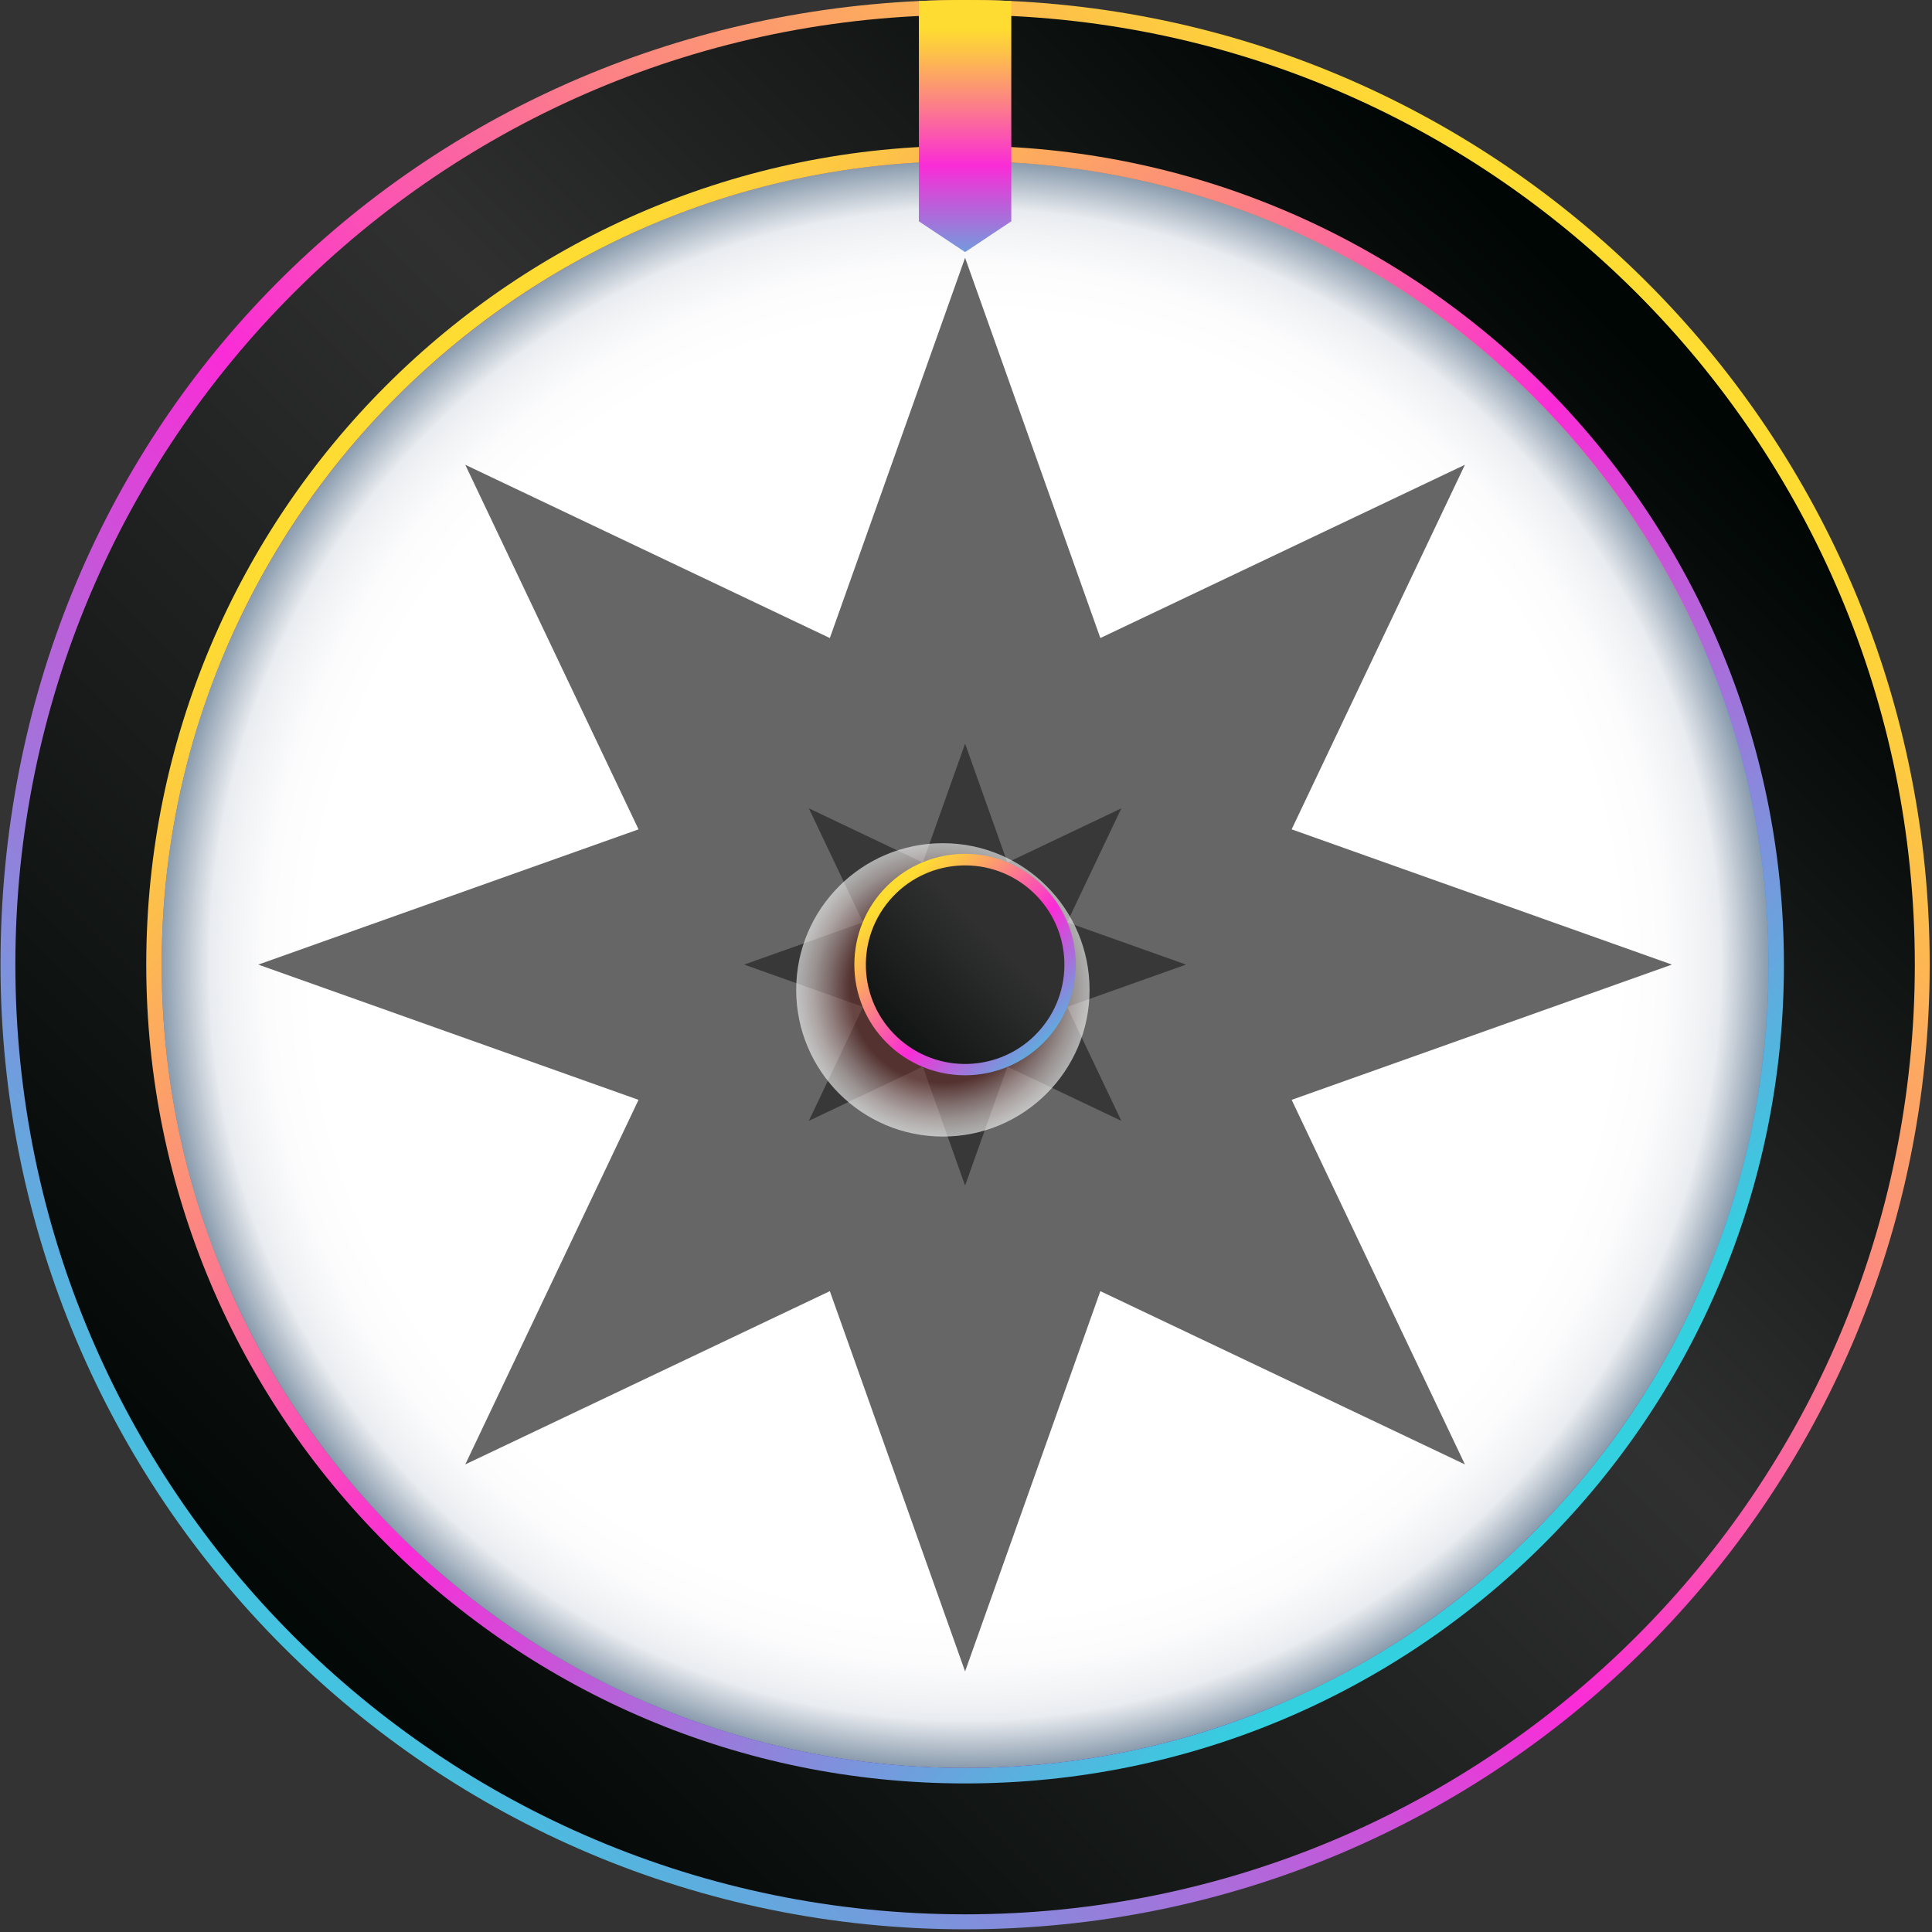 <svg width="506" height="506" viewBox="0 0 506 506" fill="none" xmlns="http://www.w3.org/2000/svg">
<rect x="0" y="0" width="506" height="506" fill="#333333" stroke="none"/>
<path d="M505.395 252.632C505.395 392.156 392.286 505.289 252.762 505.289C113.239 505.289 0.13 392.156 0.13 252.632C0.13 113.109 106.739 6.598 240.663 0.268C244.68 0.097 248.721 0 252.762 0C256.804 0 260.845 0.073 264.862 0.268C398.762 6.598 505.395 117.15 505.395 252.632Z" fill="url(#paint0_linear_2_3338)"/>
<path d="M252.762 501.369C390.136 501.369 501.499 390.006 501.499 252.632C501.499 115.259 390.136 3.895 252.762 3.895C115.389 3.895 4.025 115.259 4.025 252.632C4.025 390.006 115.389 501.369 252.762 501.369Z" fill="url(#paint1_linear_2_3338)"/>
<path d="M252.763 467.091C371.205 467.091 467.221 371.074 467.221 252.632C467.221 134.19 371.205 38.174 252.763 38.174C134.321 38.174 38.304 134.19 38.304 252.632C38.304 371.074 134.321 467.091 252.763 467.091Z" fill="url(#paint2_linear_2_3338)"/>
<path d="M401.537 401.407C421.16 381.784 436.084 359.241 446.333 335.187L252.763 252.632L335.318 446.202C359.371 435.953 381.915 421.029 401.537 401.407Z" fill="url(#paint3_linear_2_3338)"/>
<path d="M103.988 401.407C123.61 421.029 146.154 435.953 170.207 446.202L252.763 252.632L59.192 335.187C69.442 359.241 84.365 381.784 103.988 401.407Z" fill="url(#paint4_linear_2_3338)"/>
<path d="M103.988 103.858C84.365 123.48 69.442 146.024 59.192 170.077L252.763 252.632L170.207 59.062C146.154 69.311 123.61 84.235 103.988 103.858Z" fill="url(#paint5_linear_2_3338)"/>
<path d="M401.537 103.858C381.915 84.235 359.371 69.311 335.318 59.062L252.763 252.632L446.333 170.077C436.084 146.024 421.16 123.48 401.537 103.858Z" fill="url(#paint6_linear_2_3338)"/>
<path d="M442.291 344.122C455.681 316.466 463.18 285.425 463.18 252.632C463.18 219.839 455.681 188.798 442.291 161.142C443.728 164.088 445.067 167.082 446.357 170.077L252.787 252.632L446.357 335.187C445.067 338.182 443.728 341.176 442.291 344.122Z" fill="url(#paint7_linear_2_3338)"/>
<path d="M63.234 161.142C49.844 188.798 42.345 219.839 42.345 252.632C42.345 285.425 49.844 316.466 63.234 344.122C61.797 341.176 60.458 338.182 59.168 335.187L252.738 252.632L59.192 170.077C60.483 167.082 61.822 164.088 63.258 161.142H63.234Z" fill="url(#paint8_linear_2_3338)"/>
<path d="M344.252 63.103C316.596 49.713 285.556 42.215 252.762 42.215C219.969 42.215 188.929 49.713 161.272 63.103C164.218 61.691 167.213 60.328 170.207 59.038L252.762 252.608L335.318 59.062C338.312 60.352 341.307 61.691 344.252 63.127V63.103Z" fill="url(#paint9_linear_2_3338)"/>
<path d="M335.318 446.202L252.762 252.632L170.207 446.202C167.213 444.912 164.218 443.573 161.272 442.137C188.929 455.527 219.969 463.025 252.762 463.025C285.556 463.025 316.596 455.527 344.252 442.137C341.307 443.573 338.312 444.912 335.318 446.202Z" fill="url(#paint10_linear_2_3338)"/>
<path style="mix-blend-mode:multiply" d="M252.762 463.049C368.973 463.049 463.18 368.842 463.18 252.632C463.18 136.422 368.973 42.215 252.762 42.215C136.552 42.215 42.345 136.422 42.345 252.632C42.345 368.842 136.552 463.049 252.762 463.049Z" fill="url(#paint11_radial_2_3338)"/>
<path d="M264.862 0.268V57.966L252.762 66.025L240.663 57.966V0.268C244.68 0.097 248.721 0 252.762 0C256.804 0 260.845 0.073 264.862 0.268Z" fill="url(#paint12_linear_2_3338)"/>
<g style="mix-blend-mode:overlay">
<path d="M252.762 67.51L288.185 167.107L383.668 121.727L338.288 217.21L437.885 252.632L338.288 288.055L383.668 383.537L288.185 338.157L252.762 437.754L217.34 338.157L121.857 383.537L167.237 288.055L67.64 252.632L167.237 217.21L121.857 121.727L217.34 167.107L252.762 67.51Z" fill="#666666"/>
</g>
<g style="mix-blend-mode:overlay">
<path d="M252.763 194.763L263.84 225.901L293.687 211.708L279.494 241.555L310.632 252.632L279.494 263.709L293.687 293.557L263.84 279.363L252.763 310.501L241.685 279.363L211.838 293.557L226.031 263.709L194.894 252.632L226.031 241.555L211.838 211.708L241.685 225.901L252.763 194.763Z" fill="#383838"/>
</g>
<path style="mix-blend-mode:multiply" opacity="0.6" d="M246.944 297.671C268.161 297.671 285.361 280.471 285.361 259.254C285.361 238.037 268.161 220.837 246.944 220.837C225.727 220.837 208.527 238.037 208.527 259.254C208.527 280.471 225.727 297.671 246.944 297.671Z" fill="url(#paint13_radial_2_3338)"/>
<path d="M273.256 273.126C284.58 261.803 284.58 243.444 273.256 232.121C261.933 220.797 243.574 220.797 232.251 232.121C220.927 243.444 220.927 261.803 232.251 273.126C243.574 284.45 261.933 284.45 273.256 273.126Z" fill="url(#paint14_linear_2_3338)"/>
<path d="M272.624 269.449C281.898 258.486 280.529 242.08 269.566 232.806C258.603 223.531 242.197 224.9 232.923 235.863C223.648 246.826 225.017 263.232 235.98 272.507C246.944 281.781 263.349 280.412 272.624 269.449Z" fill="url(#paint15_linear_2_3338)"/>
<defs>
<linearGradient id="paint0_linear_2_3338" x1="424.568" y1="80.827" x2="61.627" y2="443.768" gradientUnits="userSpaceOnUse">
<stop stop-color="#FEDC31"/>
<stop offset="0.09" stop-color="#FDC347"/>
<stop offset="0.27" stop-color="#FC8682"/>
<stop offset="0.52" stop-color="#FA2CD7"/>
<stop offset="0.76" stop-color="#987CDB"/>
<stop offset="1" stop-color="#33D0E0"/>
</linearGradient>
<linearGradient id="paint1_linear_2_3338" x1="421.914" y1="83.48" x2="64.572" y2="440.822" gradientUnits="userSpaceOnUse">
<stop stop-color="#000604"/>
<stop offset="0.4" stop-color="#303030"/>
<stop offset="1" stop-color="#000604"/>
</linearGradient>
<linearGradient id="paint2_linear_2_3338" x1="110.44" y1="110.309" x2="391.093" y2="390.963" gradientUnits="userSpaceOnUse">
<stop stop-color="#FEDC31"/>
<stop offset="0.09" stop-color="#FDC347"/>
<stop offset="0.27" stop-color="#FC8682"/>
<stop offset="0.52" stop-color="#FA2CD7"/>
<stop offset="0.76" stop-color="#987CDB"/>
<stop offset="1" stop-color="#33D0E0"/>
</linearGradient>
<linearGradient id="paint3_linear_2_3338" x1="402.609" y1="402.478" x2="272.069" y2="271.938" gradientUnits="userSpaceOnUse">
<stop stop-color="#CC0A60"/>
<stop offset="0.48" stop-color="#E60C69"/>
<stop offset="1" stop-color="#FE0E73"/>
</linearGradient>
<linearGradient id="paint4_linear_2_3338" x1="101.87" y1="403.525" x2="237.571" y2="267.824" gradientUnits="userSpaceOnUse">
<stop stop-color="#006F67"/>
<stop offset="0.07" stop-color="#00756B"/>
<stop offset="0.7" stop-color="#00B392"/>
<stop offset="1" stop-color="#00CBA2"/>
</linearGradient>
<linearGradient id="paint5_linear_2_3338" x1="107.64" y1="105.878" x2="229.074" y2="255.554" gradientUnits="userSpaceOnUse">
<stop stop-color="#FF260D"/>
<stop offset="0.25" stop-color="#FE3E0E"/>
<stop offset="0.79" stop-color="#FC7B10"/>
<stop offset="1" stop-color="#FC9512"/>
</linearGradient>
<linearGradient id="paint6_linear_2_3338" x1="402.463" y1="102.932" x2="269.61" y2="235.785" gradientUnits="userSpaceOnUse">
<stop stop-color="#FC9512"/>
<stop offset="0.68" stop-color="#FED319"/>
<stop offset="1" stop-color="#FFEB1C"/>
</linearGradient>
<linearGradient id="paint7_linear_2_3338" x1="252.762" y1="252.632" x2="463.18" y2="252.632" gradientUnits="userSpaceOnUse">
<stop stop-color="#2FFFFF"/>
<stop offset="0.27" stop-color="#2AE7FF"/>
<stop offset="0.82" stop-color="#1EA9FF"/>
<stop offset="1" stop-color="#1A95FF"/>
</linearGradient>
<linearGradient id="paint8_linear_2_3338" x1="47.312" y1="252.632" x2="253.274" y2="252.632" gradientUnits="userSpaceOnUse">
<stop stop-color="#808080"/>
<stop offset="0.51" stop-color="#9D9D9D"/>
<stop offset="1" stop-color="#B5B5B5"/>
</linearGradient>
<linearGradient id="paint9_linear_2_3338" x1="252.762" y1="50.2" x2="252.762" y2="244.379" gradientUnits="userSpaceOnUse">
<stop stop-color="#FE7A18"/>
<stop offset="0.33" stop-color="#FE9115"/>
<stop offset="1" stop-color="#FFCC0F"/>
</linearGradient>
<linearGradient id="paint10_linear_2_3338" x1="252.762" y1="459.592" x2="252.762" y2="286.423" gradientUnits="userSpaceOnUse">
<stop stop-color="#3D08EA"/>
<stop offset="0.55" stop-color="#600FF4"/>
<stop offset="1" stop-color="#7815FC"/>
</linearGradient>
<radialGradient id="paint11_radial_2_3338" cx="0" cy="0" r="1" gradientUnits="userSpaceOnUse" gradientTransform="translate(252.762 252.632) scale(210.417)">
<stop offset="0.81" stop-color="white"/>
<stop offset="0.87" stop-color="#FCFCFD"/>
<stop offset="0.91" stop-color="#F3F4F6"/>
<stop offset="0.94" stop-color="#E9ECF0"/>
<stop offset="0.97" stop-color="#B9C3CE"/>
<stop offset="1" stop-color="#899BAD"/>
</radialGradient>
<linearGradient id="paint12_linear_2_3338" x1="252.762" y1="7.498" x2="252.762" y2="76.445" gradientUnits="userSpaceOnUse">
<stop stop-color="#FEDC31"/>
<stop offset="0.09" stop-color="#FDC347"/>
<stop offset="0.27" stop-color="#FC8682"/>
<stop offset="0.52" stop-color="#FA2CD7"/>
<stop offset="0.76" stop-color="#987CDB"/>
<stop offset="1" stop-color="#33D0E0"/>
</linearGradient>
<radialGradient id="paint13_radial_2_3338" cx="0" cy="0" r="1" gradientUnits="userSpaceOnUse" gradientTransform="translate(246.944 259.254) scale(38.417)">
<stop offset="0.63" stop-color="#662E29"/>
<stop offset="0.66" stop-color="#75423E"/>
<stop offset="0.78" stop-color="#AF9290"/>
<stop offset="0.88" stop-color="#DACDCB"/>
<stop offset="0.96" stop-color="#F4F1F0"/>
<stop offset="1" stop-color="white"/>
</radialGradient>
<linearGradient id="paint14_linear_2_3338" x1="233.959" y1="233.817" x2="277.927" y2="277.785" gradientUnits="userSpaceOnUse">
<stop stop-color="#FEDC31"/>
<stop offset="0.09" stop-color="#FDC347"/>
<stop offset="0.27" stop-color="#FC8682"/>
<stop offset="0.52" stop-color="#FA2CD7"/>
<stop offset="0.76" stop-color="#987CDB"/>
<stop offset="1" stop-color="#33D0E0"/>
</linearGradient>
<linearGradient id="paint15_linear_2_3338" x1="274.347" y1="231.082" x2="221.907" y2="283.522" gradientUnits="userSpaceOnUse">
<stop offset="0.28" stop-color="#303030"/>
<stop offset="1" stop-color="#000604"/>
</linearGradient>
</defs>
</svg>
